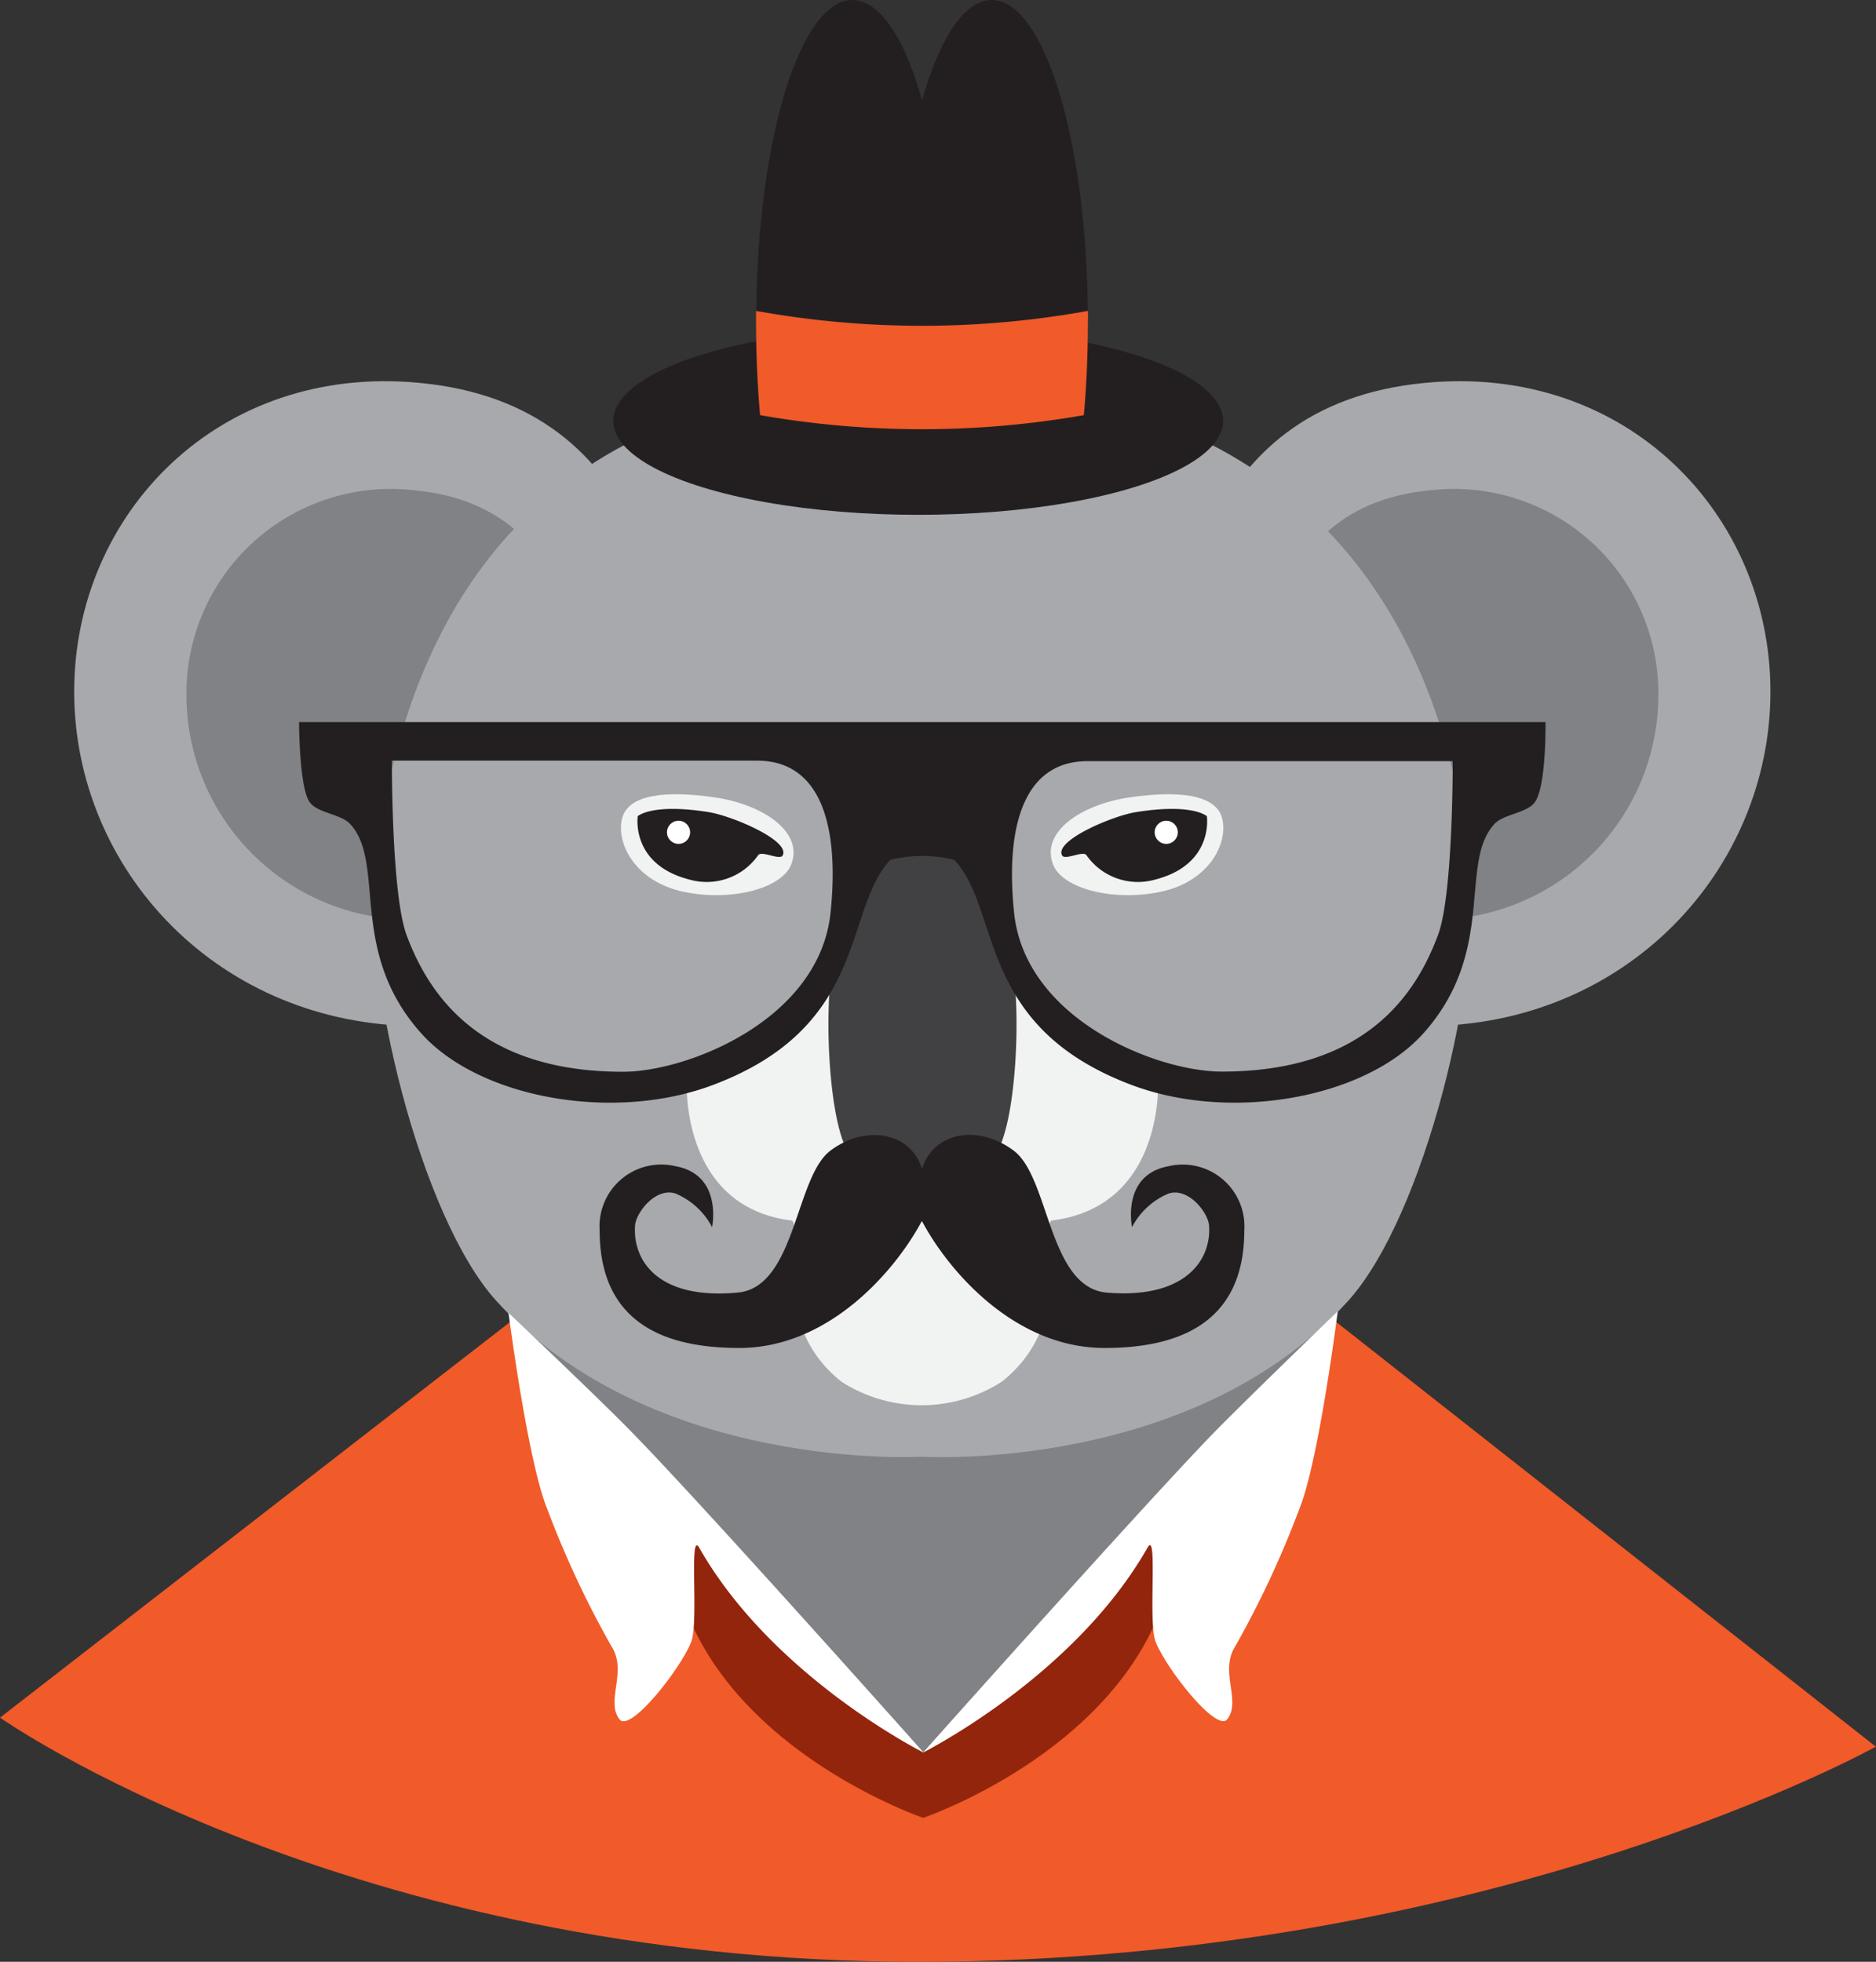 <svg id="_ÎÓÈ_1" data-name="—ÎÓÈ 1" xmlns="http://www.w3.org/2000/svg" viewBox="0 0 111.78 116.91"><rect x="0" y="0" width="111.78" height="116.91" fill="#333333" stroke="none"/><defs><style>.cls-1{fill:#f15a29;}.cls-2{fill:#808285;}.cls-3{fill:#a7a9ac;}.cls-4{fill:#f1f2f2;}.cls-5{fill:#93250c;}.cls-6{fill:#fff;}.cls-7{fill:#414042;}.cls-8{fill:#231f20;}</style></defs><path class="cls-1" d="M650.7,478.22l30.37-23.56h49.27l32.13,25.29s-23,12.82-57.06,12.82S650.7,478.22,650.7,478.22Z" transform="translate(-650.7 -375.86)"/><path class="cls-2" d="M705.36,481h.49l23.95-26,.25-.08a46,46,0,0,0-23.24-6.71,50.48,50.48,0,0,0-25.27,7Z" transform="translate(-650.7 -375.86)"/><path class="cls-3" d="M691.24,423.61c0,10.59-3.46,13.4-15.51,13.4s-20.61-9.35-20.61-19.94,8.61-19.56,20.61-18.39C689.47,400,691.24,413,691.24,423.61Z" transform="translate(-650.7 -375.86)"/><path class="cls-3" d="M720.07,423.61c0,10.59,3.46,13.4,15.51,13.4s20.61-9.35,20.61-19.94-8.61-19.56-20.61-18.39C721.85,400,720.07,413,720.07,423.61Z" transform="translate(-650.7 -375.86)"/><path class="cls-2" d="M685.79,421.72c0,7.06-2.29,8.94-10.3,8.94a13.39,13.39,0,0,1-13.68-13.3,12.18,12.18,0,0,1,13.68-12.27C684.61,406,685.79,414.66,685.79,421.72Z" transform="translate(-650.7 -375.86)"/><path class="cls-2" d="M725.53,421.72c0,7.06,2.29,8.94,10.3,8.94a13.39,13.39,0,0,0,13.68-13.3,12.18,12.18,0,0,0-13.68-12.27C726.7,406,725.53,414.66,725.53,421.72Z" transform="translate(-650.7 -375.86)"/><path class="cls-3" d="M738.26,427.37c-3.34-27.8-25.58-28.69-32.61-28.69-8.29,0-29.26.89-32.6,28.69-.8,6.69,2.69,21,7.21,26,9.31,10.27,25.39,9.3,25.39,9.3s16.08,1,25.39-9.3C735.57,448.34,739.06,434.06,738.26,427.37Z" transform="translate(-650.7 -375.86)"/><path class="cls-4" d="M719.7,440.31l-9.9-7.14-4.14,12.28-3.54-12.28-10.5,7.14s-.4,7.45,6.22,8.28c.8.1-1.57,6,3,9.61a8.83,8.83,0,0,0,9.55,0c4.62-3.65,2.25-9.51,3-9.61C720.1,447.75,719.7,440.31,719.7,440.31Z" transform="translate(-650.7 -375.86)"/><path class="cls-5" d="M719.5,467.2c-6.62,9.53-13.79,13.1-13.79,13.1a49.36,49.36,0,0,1-14.1-13.83c-.71-1-.15,5.2.38,6.33,3.73,8,13.72,11.39,13.72,11.39s10-3.39,13.72-11.39C720,471.67,720.21,466.17,719.5,467.2Z" transform="translate(-650.7 -375.86)"/><path class="cls-6" d="M730.41,454s-1.12,8.86-2.27,11.73a57.91,57.91,0,0,1-3.85,8.26c-.94,1.49.39,3.25-.47,4.33-.63.79-3.63-3-4.27-4.64-.45-1.17.15-6.68-.47-5.6-4.39,7.72-13.37,12.21-13.37,12.21s12.73-14.29,17.16-18.89C724.68,459.53,730.41,454,730.41,454Z" transform="translate(-650.7 -375.86)"/><path class="cls-6" d="M681,454.1s1.13,8.77,2.29,11.64a57.84,57.84,0,0,0,3.86,8.26c.94,1.49-.39,3.25.47,4.33.63.79,3.63-3,4.27-4.64.45-1.17-.15-6.68.47-5.6,4.39,7.72,13.37,12.21,13.37,12.21S693,466,688.55,461.42C686.74,459.53,681,454.1,681,454.1Z" transform="translate(-650.7 -375.86)"/><path class="cls-7" d="M711,433.17c-1.21-6.41-5.34-7.18-5.34-7.18s-4.13.77-5.33,7.18c-.49,2.63-.32,8.18.6,10.7a5,5,0,0,0,2.34,2.87,13.64,13.64,0,0,0,4.79,0,5,5,0,0,0,2.34-2.87C711.32,441.36,711.49,435.8,711,433.17Z" transform="translate(-650.7 -375.86)"/><path class="cls-8" d="M742.79,418.89H668.52s0,3.74.6,4.73c.45.7,1.87.73,2.44,1.34,2.16,2.32-.16,7.56,4.23,12.47,3.47,3.89,11.49,5.32,17.41,3.08,9.28-3.5,7.73-10.39,10.55-13.41a7.89,7.89,0,0,1,3.81,0c2.82,3,1.27,9.91,10.55,13.41,5.92,2.24,13.94.81,17.41-3.08,4.39-4.91,2.07-10.15,4.23-12.47.56-.61,2-.64,2.43-1.34C742.84,422.63,742.79,418.89,742.79,418.89Zm-42.6,11.34c-.65,6.39-8.51,9.5-12.37,9.5-8.48,0-11.55-4.52-12.9-8.16-.9-2.44-.87-10.38-.87-10.38h21.75C699.67,421.18,700.71,425.18,700.19,430.23Zm36.2,1.33c-1.35,3.65-4.41,8.16-12.9,8.16-3.87,0-11.73-3.11-12.37-9.5-.51-5,.52-9,4.38-9h21.76S737.29,429.12,736.39,431.56Z" transform="translate(-650.7 -375.86)"/><path class="cls-8" d="M720.32,445.36c-2.82.52-2.17,3.63-2.17,3.63a4.36,4.36,0,0,1,2.17-2c1.2-.39,2.37,1.15,2.42,1.9.15,2-1.35,4.4-6.11,4-3.47-.33-3.39-6.86-5.53-8.46s-4.8-1.1-5.46,1.1c-.66-2.2-3.35-2.68-5.46-1.1s-2.06,8.14-5.53,8.46c-4.76.44-6.26-1.92-6.11-4,.05-.75,1.22-2.3,2.42-1.9a4.38,4.38,0,0,1,2.17,2s.65-3.11-2.17-3.63a3.68,3.68,0,0,0-4.53,3.83c0,5.81,4.31,7,8.32,7,5.34,0,9.29-4.59,10.88-7.57,1.59,3,5.54,7.57,10.88,7.57,4,0,8.33-1.2,8.33-7A3.68,3.68,0,0,0,720.32,445.36Z" transform="translate(-650.7 -375.86)"/><path class="cls-4" d="M697.83,427.41c-.58,1.4-3.57,2.2-6.42,1.59s-4-2.86-3.65-4.34,2.64-1.7,5.53-1.28S698.63,425.46,697.83,427.41Z" transform="translate(-650.7 -375.86)"/><path class="cls-4" d="M713.46,427.41c.57,1.4,3.57,2.2,6.42,1.59s4-2.86,3.65-4.34-2.64-1.7-5.53-1.28S712.66,425.46,713.46,427.41Z" transform="translate(-650.7 -375.86)"/><path class="cls-8" d="M688.7,424.5s.84-.79,4.24-.24c1.37.22,4.84,1.68,4.4,2.57-.16.33-1.27-.31-1.47,0a3.74,3.74,0,0,1-4,1.47C688.25,427.42,688.7,424.5,688.7,424.5Z" transform="translate(-650.7 -375.86)"/><circle class="cls-6" cx="40.43" cy="49.6" r="0.69"/><path class="cls-8" d="M722.61,424.5s-.84-.79-4.24-.24c-1.37.22-4.84,1.68-4.39,2.57.16.33,1.27-.31,1.46,0a3.74,3.74,0,0,0,4,1.47C723.06,427.42,722.61,424.5,722.61,424.5Z" transform="translate(-650.7 -375.86)"/><circle class="cls-6" cx="69.49" cy="49.6" r="0.69"/><ellipse class="cls-8" cx="54.71" cy="25.08" rx="18.17" ry="5.6"/><path class="cls-8" d="M715.52,394.39c-.1-10.29-2.63-18.53-5.73-18.53-1.63,0-3.11,2.29-4.15,6-1-3.67-2.52-6-4.15-6-3.1,0-5.63,8.23-5.73,18.52a55.51,55.51,0,0,0,19.77,0Z" transform="translate(-650.7 -375.86)"/><path class="cls-8" d="M696,400.59c.05.59.12,1.17.19,1.74H715.1c.07-.56.13-1.14.19-1.73a55.86,55.86,0,0,1-19.29,0Z" transform="translate(-650.7 -375.86)"/><path class="cls-1" d="M715.52,394.39a55.51,55.51,0,0,1-19.77,0c0,.22,0,.45,0,.67,0,1.92.08,3.78.24,5.54a55.86,55.86,0,0,0,19.29,0c.16-1.76.24-3.62.24-5.54C715.53,394.83,715.53,394.61,715.52,394.39Z" transform="translate(-650.7 -375.86)"/></svg>
